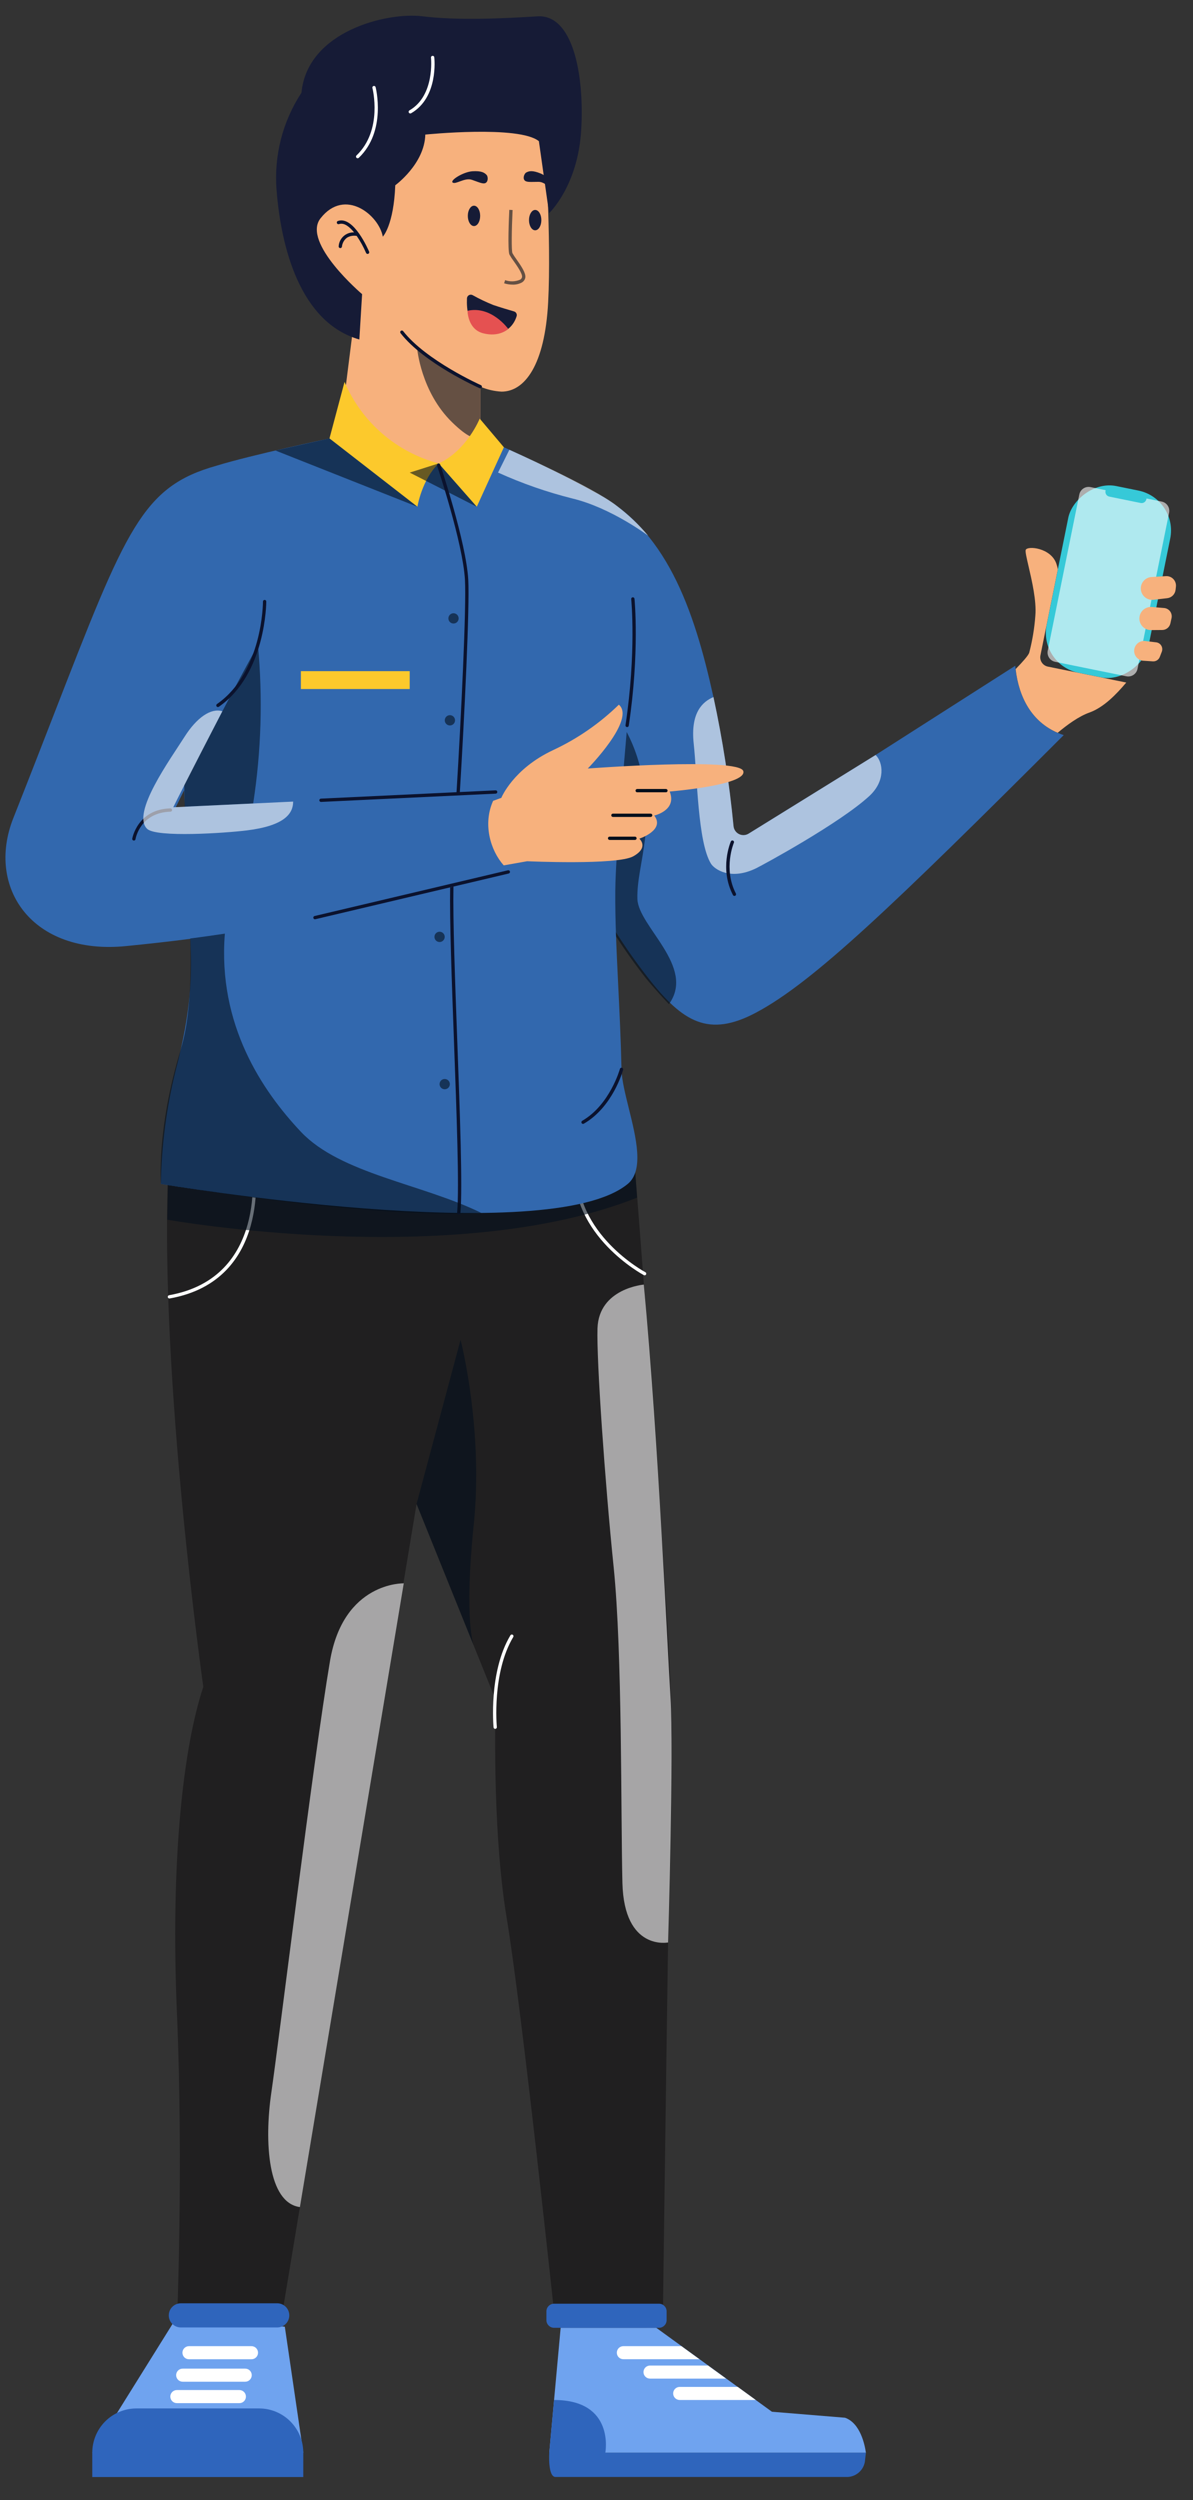 <svg width="84" height="176" viewBox="0 0 84 176" fill="none" xmlns="http://www.w3.org/2000/svg">
<rect x="0" y="0" width="84" height="176" fill="#333333" stroke="none"/>
<path d="M44.653 81.561C44.653 81.561 47.443 116.579 47.288 122.318C47.133 128.057 46.669 163.424 46.669 163.424C46.669 163.424 42.954 165.441 39.084 163.424C39.084 163.424 36.762 141.552 35.678 135.038C34.595 128.523 34.904 119.681 34.904 119.681L29.331 105.876L19.707 163.874C19.707 163.874 14.78 165.131 12.458 163.58C12.458 163.58 12.922 152.566 12.458 141.708C11.993 130.85 12.922 122.938 14.316 118.75C14.316 118.75 11.222 97.034 11.841 82.453L44.653 81.561Z" fill="#201F20"/>
<path d="M11.929 91.413C11.936 91.413 11.943 91.412 11.949 91.411C19.149 90.127 17.967 82.13 17.954 82.049C17.944 81.986 17.884 81.943 17.821 81.953C17.758 81.963 17.714 82.022 17.724 82.086C17.737 82.164 18.882 89.938 11.909 91.181C11.849 91.192 11.808 91.246 11.813 91.306C11.818 91.366 11.869 91.413 11.929 91.413V91.413Z" fill="white"/>
<path d="M45.388 89.782C45.441 89.782 45.488 89.746 45.501 89.693C45.513 89.641 45.489 89.587 45.441 89.562C45.391 89.536 40.409 86.868 40.672 82.074C40.674 82.043 40.663 82.013 40.643 81.99C40.622 81.966 40.593 81.953 40.562 81.951C40.532 81.949 40.501 81.959 40.478 81.98C40.455 82.001 40.441 82.03 40.44 82.061C40.168 87.007 45.282 89.742 45.334 89.769C45.35 89.778 45.369 89.782 45.388 89.782Z" fill="white"/>
<path d="M34.867 121.709C34.871 121.709 34.875 121.709 34.879 121.709C34.91 121.706 34.938 121.691 34.957 121.667C34.977 121.643 34.986 121.612 34.983 121.581C34.98 121.543 34.629 117.764 36.139 115.242C36.172 115.187 36.154 115.116 36.099 115.083C36.044 115.049 35.972 115.067 35.939 115.123C34.389 117.711 34.748 121.566 34.752 121.604C34.757 121.664 34.807 121.709 34.867 121.709Z" fill="white"/>
<g style="mix-blend-mode:overlay" opacity="0.6">
<path d="M44.652 81.561L44.857 84.313C31.918 89.452 11.776 85.865 11.776 85.865L11.841 82.453L44.652 81.561Z" fill="#030F1C"/>
</g>
<g style="mix-blend-mode:overlay" opacity="0.6">
<path d="M29.331 105.876L32.429 94.319C32.429 94.319 34.053 100.578 33.356 107.349C32.659 114.12 33.356 115.846 33.356 115.846L29.331 105.876Z" fill="#030F1C"/>
</g>
<g style="mix-blend-mode:overlay" opacity="0.6">
<path d="M45.331 90.434C45.331 90.434 42.163 90.693 42.07 93.517C41.997 95.754 42.589 104.272 43.208 110.322C43.827 116.371 43.707 127.747 43.825 132.555C43.943 137.364 47.04 136.747 47.04 136.747C47.04 136.747 47.442 123.063 47.213 119.522C46.984 115.98 46.388 101.874 45.331 90.434" fill="white"/>
</g>
<g style="mix-blend-mode:overlay" opacity="0.6">
<path d="M28.428 111.465C28.428 111.465 24.183 111.342 23.236 116.931C22.073 123.8 19.624 143.776 19.108 147.292C18.592 150.808 18.861 155.073 21.117 155.376L28.428 111.465Z" fill="white"/>
</g>
<path fill-rule="evenodd" clip-rule="evenodd" d="M20.055 163.8L12.524 163L6.497 172.666H21.354L20.055 163.8ZM54.351 169.783L46.209 163.874H39.476L38.674 172.666H60.969C60.891 172.12 60.585 170.589 59.498 170.205L54.351 169.783Z" fill="#6FA3EF"/>
<path fill-rule="evenodd" clip-rule="evenodd" d="M18.168 165.628C18.168 165.373 17.962 165.167 17.707 165.167H13.306C13.051 165.167 12.845 165.373 12.845 165.628C12.845 165.883 13.051 166.089 13.306 166.089H17.707C17.962 166.089 18.168 165.883 18.168 165.628ZM17.265 166.748C17.519 166.748 17.726 166.954 17.726 167.209C17.726 167.463 17.519 167.67 17.265 167.67H12.863C12.609 167.67 12.402 167.463 12.402 167.209C12.402 166.954 12.609 166.748 12.863 166.748H17.265ZM16.855 168.256C17.109 168.256 17.316 168.463 17.316 168.717C17.316 168.972 17.109 169.178 16.855 169.178H12.453C12.199 169.178 11.992 168.972 11.992 168.717C11.992 168.463 12.199 168.256 12.453 168.256H16.855ZM51.945 168.036H47.857C47.603 168.036 47.398 168.242 47.398 168.496C47.398 168.75 47.603 168.956 47.857 168.956H53.211L51.945 168.036ZM45.767 166.532H49.855L51.122 167.451H45.767C45.514 167.451 45.308 167.246 45.308 166.992C45.308 166.738 45.514 166.532 45.767 166.532ZM47.978 165.167H43.89C43.636 165.167 43.431 165.373 43.431 165.627C43.431 165.88 43.636 166.086 43.89 166.086H49.245L47.978 165.167Z" fill="white"/>
<path fill-rule="evenodd" clip-rule="evenodd" d="M19.519 162.149C19.988 162.149 20.369 162.53 20.369 163C20.369 163.469 19.988 163.85 19.519 163.85H12.735C12.265 163.85 11.884 163.469 11.884 163C11.884 162.53 12.265 162.149 12.735 162.149H19.519ZM42.622 172.666C42.622 172.666 43.319 168.956 39.013 168.956L38.675 172.666C38.675 172.666 38.557 174.376 39.116 174.376H59.56C60.211 174.408 60.783 173.951 60.896 173.308L60.969 172.666H42.622ZM46.401 162.178H39.01C38.714 162.178 38.474 162.418 38.474 162.715V163.338C38.474 163.634 38.714 163.874 39.01 163.874H46.401C46.696 163.874 46.936 163.634 46.936 163.338V162.714C46.936 162.418 46.696 162.178 46.401 162.178ZM18.244 169.551H9.607C8.782 169.551 7.991 169.879 7.408 170.463C6.825 171.048 6.497 171.84 6.497 172.666V174.38H21.354V172.666C21.354 170.946 19.962 169.551 18.244 169.551Z" fill="#2F65BC"/>
<path d="M21.226 16.351C21.226 12.628 25.328 13.815 26.027 14.048C26.725 14.281 28.354 8.917 28.354 8.917C28.354 8.917 36.733 8.217 38.363 9.85C38.363 9.85 38.828 16.847 38.596 21.278C38.363 25.71 36.942 27.571 35.312 27.571C34.797 27.542 34.291 27.424 33.816 27.221V35.379L23.96 30.26L25.174 20.623C25.124 20.594 25.096 20.579 25.096 20.579C25.096 20.579 21.226 19.867 21.226 16.351Z" fill="#F7B17D"/>
<path d="M38.661 15.007C38.661 15.007 40.69 13.116 40.923 9.151C41.156 5.186 40.318 0.995 37.841 1.15C35.364 1.305 32.217 1.452 29.74 1.146C27.263 0.839 21.638 2.184 21.226 6.527C19.903 8.545 19.286 10.945 19.471 13.352C19.781 17.385 21.121 22.706 25.302 23.9L25.496 20.708C25.496 20.708 21.226 17.082 22.568 15.37C24.291 13.173 26.695 15.162 26.953 16.662C26.953 16.662 27.721 15.884 27.831 13.042C27.831 13.042 29.895 11.543 29.946 9.474C29.946 9.474 36.551 8.802 37.944 9.94L38.661 15.007Z" fill="#161B36"/>
<g style="mix-blend-mode:overlay" opacity="0.6">
<path d="M33.809 27.21C33.809 27.21 30.454 25.646 29.371 24.509C29.371 24.509 29.621 27.576 31.836 29.731C34.051 31.887 33.809 30.145 33.809 30.145L33.809 27.21Z" fill="#030F1C"/>
</g>
<ellipse cx="0.435" cy="0.717" rx="0.435" ry="0.717" transform="matrix(-1 0 0 1 33.809 14.481)" fill="#161B36"/>
<ellipse cx="0.435" cy="0.717" rx="0.435" ry="0.717" transform="matrix(-1 0 0 1 38.117 14.779)" fill="#161B36"/>
<path d="M34.273 12.329C34.118 12.154 33.906 12.019 33.267 12.057C32.629 12.096 31.661 12.697 31.874 12.852C32.087 13.008 32.725 12.484 33.228 12.659C33.731 12.833 34.02 12.977 34.189 12.882C34.402 12.762 34.348 12.413 34.273 12.329Z" fill="#161B36"/>
<path d="M37.041 12.151C37.243 12.036 37.489 11.976 38.081 12.22C38.672 12.463 39.394 13.345 39.143 13.423C38.892 13.501 38.456 12.799 37.923 12.801C37.391 12.803 37.071 12.846 36.942 12.701C36.779 12.519 36.943 12.206 37.041 12.151Z" fill="#161B36"/>
<g style="mix-blend-mode:overlay" opacity="0.6">
<path d="M36.096 20.038C36.321 20.046 36.543 19.994 36.741 19.888C36.871 19.815 36.962 19.688 36.988 19.541C37.036 19.237 36.726 18.766 36.346 18.228C36.25 18.099 36.161 17.965 36.082 17.825C36.004 17.659 36.026 16.149 36.092 14.785L35.86 14.773C35.837 15.247 35.73 17.622 35.871 17.924C35.955 18.076 36.051 18.223 36.156 18.362C36.395 18.701 36.795 19.269 36.758 19.504C36.742 19.584 36.691 19.652 36.619 19.689C36.285 19.833 35.909 19.845 35.567 19.721L35.495 19.944C35.69 20.006 35.892 20.037 36.096 20.038Z" fill="#030F1C"/>
</g>
<path d="M36.378 22.257C36.398 22.188 36.389 22.114 36.355 22.052C36.32 21.989 36.261 21.943 36.193 21.924C35.85 21.824 35.219 21.638 34.738 21.474C34.237 21.274 33.749 21.042 33.279 20.778C33.197 20.733 33.098 20.734 33.016 20.78C32.935 20.826 32.883 20.911 32.879 21.005C32.847 21.722 32.933 23.124 34.059 23.41C35.429 23.758 36.147 23.015 36.378 22.257Z" fill="#161B36"/>
<path d="M35.783 23.152C35.783 23.152 34.604 21.502 32.92 21.879C32.92 21.879 32.917 23.167 34.003 23.458C35.172 23.77 35.783 23.152 35.783 23.152Z" fill="#E55151"/>
<path d="M23.794 15.556C24.908 15.177 25.946 17.612 25.99 17.716C26.015 17.775 25.987 17.843 25.928 17.868C25.869 17.893 25.8 17.865 25.775 17.806C25.595 17.386 25.374 16.984 25.115 16.607C24.88 16.566 24.639 16.61 24.433 16.732C24.23 16.884 24.099 17.116 24.075 17.369C24.066 17.425 24.017 17.467 23.961 17.467C23.954 17.467 23.948 17.466 23.942 17.465C23.911 17.46 23.884 17.443 23.866 17.418C23.848 17.393 23.841 17.362 23.846 17.331C23.886 16.767 24.366 16.337 24.93 16.361C24.599 15.95 24.221 15.657 23.869 15.777C23.829 15.791 23.786 15.782 23.755 15.754C23.723 15.727 23.709 15.685 23.717 15.644C23.725 15.603 23.755 15.57 23.794 15.556H23.794Z" fill="#0B122D"/>
<path d="M33.816 27.339C33.871 27.339 33.919 27.3 33.93 27.246C33.941 27.192 33.914 27.138 33.863 27.116C33.825 27.098 30.001 25.384 28.387 23.312C28.347 23.261 28.274 23.252 28.223 23.292C28.173 23.331 28.164 23.405 28.203 23.455C29.854 25.574 33.61 27.258 33.769 27.329C33.784 27.335 33.8 27.339 33.816 27.339Z" fill="#0B122D"/>
<path d="M28.889 7.988C28.909 7.988 28.929 7.983 28.947 7.973C30.874 6.862 30.591 4.147 30.578 4.032C30.575 4.001 30.56 3.973 30.535 3.954C30.511 3.934 30.48 3.926 30.449 3.93C30.385 3.937 30.339 3.995 30.346 4.059C30.35 4.085 30.625 6.736 28.83 7.771C28.785 7.797 28.762 7.851 28.776 7.902C28.79 7.953 28.836 7.988 28.889 7.988L28.889 7.988Z" fill="white"/>
<path d="M25.183 11.143C25.213 11.143 25.241 11.131 25.263 11.11C27.235 9.223 26.455 6.166 26.447 6.136C26.43 6.073 26.366 6.036 26.304 6.053C26.242 6.069 26.205 6.133 26.222 6.195C26.229 6.225 26.973 9.151 25.102 10.942C25.068 10.975 25.057 11.025 25.075 11.069C25.093 11.114 25.135 11.143 25.183 11.143H25.183Z" fill="white"/>
<rect width="7.325" height="13.415" rx="2.867" transform="matrix(-0.98 -0.199 -0.198 0.98 82.963 35.105)" fill="#36C9D8"/>
<g style="mix-blend-mode:overlay" opacity="0.6">
<path d="M73.772 45.803L75.995 34.813C76.069 34.451 76.421 34.218 76.782 34.291L77.849 34.508L77.839 34.557C77.821 34.646 77.839 34.739 77.889 34.815C77.939 34.891 78.018 34.943 78.107 34.961L80.314 35.41C80.403 35.428 80.496 35.41 80.572 35.36C80.647 35.309 80.7 35.231 80.718 35.142L80.728 35.092L81.795 35.309C82.156 35.383 82.39 35.735 82.317 36.097L80.093 47.087C80.058 47.261 79.956 47.414 79.808 47.512C79.66 47.61 79.48 47.645 79.307 47.61L74.293 46.591C74.12 46.556 73.968 46.453 73.87 46.306C73.772 46.158 73.737 45.977 73.772 45.803Z" fill="white"/>
</g>
<path fill-rule="evenodd" clip-rule="evenodd" d="M3.793 50.297C2.959 52.444 2.019 54.865 0.937 57.597C-0.993 62.474 2.245 67.262 8.875 66.603C10.382 66.453 11.866 66.29 13.404 66.091C13.519 68.583 13.496 71.067 12.362 75.385C11.719 77.992 11.372 80.663 11.329 83.348C11.329 83.348 38.622 87.95 44.199 83.348C45.357 82.392 44.789 80.102 44.273 78.021C44.019 76.995 43.777 76.02 43.761 75.281C43.716 73.208 43.62 71.236 43.529 69.369C43.466 68.072 43.406 66.825 43.366 65.629C44.078 66.751 44.845 67.836 45.665 68.881C48.076 71.955 49.898 73.059 53.231 71.288C57.246 69.155 62.824 63.814 74.898 51.75C72.751 51.052 71.686 49.171 71.485 46.868L61.648 53.151L52.708 58.687C52.503 58.814 52.247 58.827 52.031 58.719C51.815 58.612 51.669 58.401 51.646 58.161C51.351 55.106 50.879 52.072 50.233 49.072C48.856 42.799 46.867 37.165 41.787 34.61C39.095 33.101 35.479 31.487 35.479 31.487L30.887 32.625L23.197 30.866C23.197 30.866 17.658 32.039 15.247 32.785C10.026 34.251 8.895 37.162 3.793 50.297ZM12.968 55.626L13.013 56.8L12.375 56.83C12.585 56.399 12.759 56.044 12.968 55.626Z" fill="#3268AE"/>
<path fill-rule="evenodd" clip-rule="evenodd" d="M24.259 26.885L23.198 30.866L29.39 35.675C29.39 35.675 29.7 33.762 30.887 32.624L33.57 35.675L35.479 31.487L33.776 29.47C33.776 29.47 32.873 31.718 30.887 32.624C27.913 31.837 25.467 29.719 24.259 26.885ZM21.185 47.248H28.848V48.507H21.185V47.248Z" fill="#FCC92C"/>
<path d="M41.052 79.121C41.072 79.121 41.092 79.115 41.11 79.105C43.141 77.931 43.844 75.418 43.873 75.312C43.884 75.272 43.873 75.229 43.844 75.199C43.815 75.169 43.772 75.158 43.731 75.168C43.691 75.179 43.66 75.21 43.649 75.25C43.642 75.275 42.94 77.778 40.994 78.903C40.948 78.93 40.926 78.984 40.94 79.034C40.953 79.085 40.999 79.121 41.052 79.121Z" fill="#0B122D"/>
<path d="M44.157 51.187C44.214 51.187 44.263 51.145 44.272 51.088C45.047 45.924 44.679 42.189 44.675 42.152C44.668 42.088 44.612 42.042 44.548 42.048C44.517 42.051 44.489 42.066 44.47 42.09C44.45 42.114 44.441 42.145 44.444 42.176C44.448 42.212 44.813 45.921 44.042 51.053C44.037 51.084 44.045 51.115 44.063 51.14C44.081 51.165 44.109 51.181 44.139 51.186C44.145 51.187 44.151 51.187 44.157 51.187Z" fill="#0B122D"/>
<g style="mix-blend-mode:overlay" opacity="0.6">
<path d="M31.571 43.534C31.571 43.734 31.733 43.896 31.932 43.896C32.131 43.896 32.293 43.734 32.293 43.534C32.293 43.334 32.131 43.172 31.932 43.172C31.836 43.172 31.744 43.21 31.676 43.278C31.609 43.346 31.571 43.438 31.571 43.534Z" fill="#030F1C"/>
</g>
<g style="mix-blend-mode:overlay" opacity="0.6">
<path d="M31.317 50.709C31.317 50.855 31.405 50.987 31.54 51.044C31.675 51.1 31.83 51.069 31.934 50.965C32.037 50.862 32.068 50.706 32.012 50.571C31.956 50.435 31.825 50.347 31.678 50.347C31.479 50.347 31.317 50.509 31.317 50.709Z" fill="#030F1C"/>
</g>
<g style="mix-blend-mode:overlay" opacity="0.6">
<path d="M30.59 65.955C30.59 66.101 30.678 66.233 30.813 66.29C30.948 66.346 31.103 66.315 31.206 66.211C31.31 66.108 31.341 65.952 31.285 65.817C31.229 65.682 31.098 65.593 30.951 65.593C30.752 65.593 30.59 65.755 30.59 65.955Z" fill="#030F1C"/>
</g>
<g style="mix-blend-mode:overlay" opacity="0.6">
<path d="M30.951 76.32C30.951 76.467 31.039 76.599 31.174 76.655C31.309 76.711 31.465 76.68 31.568 76.577C31.671 76.473 31.702 76.317 31.646 76.182C31.59 76.047 31.459 75.959 31.312 75.959C31.113 75.959 30.951 76.12 30.951 76.32Z" fill="#030F1C"/>
</g>
<g style="mix-blend-mode:overlay" opacity="0.6">
<path d="M33.569 35.675L28.848 33.27L30.886 32.624L33.569 35.675Z" fill="#030F1C"/>
</g>
<path d="M32.137 55.895C32.476 50.373 32.843 42.708 32.738 40.826C32.593 38.21 30.794 32.838 30.776 32.784C30.762 32.745 30.771 32.701 30.799 32.669C30.826 32.638 30.868 32.623 30.909 32.632C30.95 32.64 30.984 32.67 30.997 32.71C31.015 32.764 32.824 38.166 32.971 40.814C33.075 42.697 32.71 50.354 32.371 55.883L32.137 55.895Z" fill="#0B122D"/>
<path d="M31.929 62.414C31.883 64.751 32.043 69.105 32.199 73.343C32.384 78.368 32.575 83.564 32.421 85.374C32.416 85.434 32.366 85.481 32.306 85.481C32.302 85.481 32.299 85.481 32.296 85.48C32.232 85.475 32.184 85.418 32.189 85.354C32.342 83.558 32.151 78.369 31.966 73.352C31.812 69.152 31.653 64.837 31.695 62.472C31.773 62.452 31.85 62.433 31.929 62.414Z" fill="#0B122D"/>
<g style="mix-blend-mode:overlay" opacity="0.6">
<path d="M12.974 55.263C13.355 54.506 13.883 53.478 14.868 51.577C14.952 51.416 15.036 51.253 15.122 51.09C15.206 50.929 15.292 50.766 15.378 50.603C16.235 48.966 17.175 47.205 18.162 45.407C18.508 49.126 18.396 52.873 17.827 56.564L13.004 56.792C12.991 56.242 12.981 55.729 12.974 55.263Z" fill="#030F1C"/>
</g>
<g style="mix-blend-mode:overlay" opacity="0.6">
<path d="M13.399 66.069C14.192 65.966 15 65.852 15.833 65.726C15.319 72.154 18.476 76.801 21.185 79.676C23.977 82.639 29.751 83.348 33.897 85.393C25.959 85.83 11.33 83.348 11.33 83.348C11.33 83.348 11.01 79.497 12.727 73.886C13.327 71.927 13.486 69.286 13.399 66.069Z" fill="#030F1C"/>
</g>
<g style="mix-blend-mode:overlay" opacity="0.6">
<path d="M29.39 35.675L19.4 31.718L23.198 30.866L29.39 35.675Z" fill="#030F1C"/>
</g>
<g style="mix-blend-mode:overlay" opacity="0.6">
<path d="M43.323 62.717C43.337 61.096 43.546 58.358 43.809 55.244C43.91 54.048 44.019 52.797 44.126 51.532C44.423 52.096 44.67 52.685 44.865 53.292C46.367 57.988 44.809 60.794 44.879 63.281C44.933 65.219 49.01 68.057 47.1 70.693C46.111 69.645 45.488 68.881 45.488 68.881C44.719 67.901 44.018 66.912 43.376 65.918C43.337 64.807 43.314 63.739 43.323 62.717Z" fill="#030F1C"/>
</g>
<g style="mix-blend-mode:overlay" opacity="0.6">
<path d="M53.249 61.12C53.74 60.879 59.112 57.964 61.202 56.047C62.363 54.982 62.188 53.667 61.652 53.151L52.712 58.687C52.507 58.814 52.251 58.827 52.035 58.719C51.819 58.612 51.673 58.401 51.65 58.161C51.355 55.106 50.883 52.072 50.237 49.072C49.463 49.398 48.612 50.173 48.844 52.345C49.099 54.725 49.128 59.284 50.057 60.799C50.293 61.185 51.431 62.014 53.249 61.12Z" fill="white"/>
</g>
<path d="M51.711 63.072C51.751 63.073 51.789 63.051 51.81 63.017C51.831 62.982 51.833 62.938 51.814 62.902C50.909 61.152 51.665 59.348 51.673 59.33C51.69 59.292 51.685 59.248 51.66 59.214C51.635 59.18 51.594 59.162 51.553 59.167C51.511 59.172 51.475 59.199 51.459 59.238C51.426 59.315 50.65 61.159 51.607 63.01C51.627 63.048 51.667 63.072 51.711 63.072Z" fill="#0B122D"/>
<g style="mix-blend-mode:overlay" opacity="0.6">
<path d="M45.647 37.721C45.647 37.721 43.04 35.75 40.293 35.091C38.5 34.641 36.752 34.031 35.068 33.268L35.865 31.664C35.865 31.664 41.789 34.302 43.439 35.621C44.25 36.237 44.99 36.941 45.647 37.721" fill="white"/>
</g>
<path d="M15.344 49.776C15.368 49.776 15.391 49.768 15.411 49.755C18.739 47.439 18.749 42.399 18.749 42.348C18.749 42.284 18.697 42.233 18.633 42.232H18.632C18.568 42.233 18.516 42.285 18.516 42.35C18.517 42.399 18.504 47.318 15.278 49.563C15.236 49.592 15.218 49.645 15.233 49.694C15.248 49.742 15.293 49.776 15.344 49.776Z" fill="#0B122D"/>
<path d="M22.601 56.455L22.607 56.455L34.905 55.872C34.936 55.87 34.965 55.857 34.985 55.834C35.006 55.811 35.017 55.781 35.016 55.75C35.015 55.719 35.001 55.689 34.978 55.668C34.955 55.647 34.925 55.637 34.894 55.639L22.596 56.222C22.532 56.225 22.483 56.278 22.485 56.341C22.486 56.404 22.538 56.455 22.601 56.455V56.455Z" fill="#0B122D"/>
<path d="M22.177 64.716C22.186 64.716 22.195 64.715 22.204 64.712L35.82 61.494C35.882 61.479 35.92 61.416 35.906 61.354C35.891 61.291 35.828 61.253 35.766 61.267L22.15 64.486C22.093 64.499 22.055 64.554 22.061 64.612C22.068 64.671 22.118 64.716 22.177 64.716Z" fill="#0B122D"/>
<path d="M9.427 59.175C9.483 59.175 9.532 59.134 9.541 59.078C9.554 59.001 9.878 57.202 12.005 57.141C12.069 57.139 12.12 57.085 12.118 57.021C12.112 56.958 12.061 56.91 11.998 56.908C9.675 56.975 9.315 59.019 9.312 59.04C9.307 59.07 9.314 59.102 9.332 59.127C9.35 59.152 9.377 59.169 9.408 59.174C9.414 59.175 9.42 59.175 9.427 59.175Z" fill="#0B122D"/>
<g style="mix-blend-mode:overlay" opacity="0.6">
<path d="M17.387 58.459C20.038 58.13 20.641 57.276 20.641 56.431L12.199 56.83C12.811 55.578 15.57 50.236 15.656 50.072C14.86 49.817 13.845 50.523 12.995 51.867C12.001 53.437 9.221 57.257 10.359 58.349C11.014 58.978 15.885 58.646 17.387 58.459Z" fill="white"/>
</g>
<path fill-rule="evenodd" clip-rule="evenodd" d="M72.9 43.335C72.989 42.309 72.654 40.869 72.421 39.864C72.282 39.267 72.18 38.824 72.222 38.712C72.335 38.41 73.993 38.553 74.381 39.687C74.424 39.815 74.458 39.944 74.484 40.076L73.258 46.14C73.222 46.314 73.258 46.495 73.355 46.642C73.453 46.79 73.606 46.893 73.779 46.928L79.302 48.05C78.585 48.898 77.708 49.804 76.702 50.164C75.951 50.434 75.133 51.029 74.472 51.588C72.678 50.82 71.745 49.141 71.511 47.102C71.981 46.623 72.394 46.161 72.467 45.956C72.691 45.098 72.837 44.22 72.9 43.335ZM81.202 42.226C80.91 42.253 80.627 42.119 80.463 41.876C80.298 41.633 80.279 41.32 80.413 41.058C80.546 40.797 80.811 40.629 81.104 40.621L82.093 40.559C82.29 40.547 82.482 40.623 82.618 40.766C82.754 40.909 82.82 41.105 82.798 41.301L82.774 41.521C82.74 41.831 82.496 42.076 82.187 42.112L81.202 42.226ZM81.121 42.733C80.738 42.694 80.381 42.928 80.263 43.294C80.182 43.547 80.228 43.823 80.388 44.035C80.548 44.247 80.801 44.367 81.066 44.358L81.839 44.351C82.112 44.348 82.348 44.157 82.407 43.889L82.489 43.515C82.525 43.349 82.488 43.176 82.388 43.039C82.287 42.903 82.132 42.817 81.964 42.803L81.121 42.733ZM80.695 45.136L81.407 45.219C81.556 45.237 81.689 45.323 81.767 45.452C81.844 45.581 81.858 45.739 81.804 45.879L81.661 46.249C81.584 46.448 81.387 46.574 81.174 46.56L80.445 46.511C80.195 46.471 79.986 46.299 79.899 46.06C79.812 45.822 79.86 45.556 80.026 45.364C80.191 45.172 80.447 45.084 80.695 45.136ZM35.298 56.168L34.721 56.379C33.988 58 34.52 59.857 35.467 60.921L37.117 60.63C37.117 60.63 43.447 60.918 44.587 60.284C45.727 59.651 45.016 59.041 45.016 59.041C45.016 59.041 46.852 58.442 46.066 57.413C46.066 57.413 47.688 57.056 47.152 55.723C47.152 55.723 52.598 55.281 52.338 54.289C52.077 53.297 41.386 54.103 41.386 54.103C41.386 54.103 44.792 50.647 43.574 49.608C42.224 50.925 40.663 52.004 38.956 52.802C36.124 54.123 35.298 56.168 35.298 56.168Z" fill="#F7B17D"/>
<path d="M44.748 55.66C44.748 55.629 44.761 55.599 44.782 55.578C44.804 55.556 44.834 55.543 44.865 55.544H46.889C46.953 55.544 47.005 55.596 47.005 55.66C47.005 55.724 46.953 55.777 46.889 55.777H44.865C44.834 55.777 44.804 55.764 44.782 55.743C44.761 55.721 44.748 55.691 44.748 55.66Z" fill="#030F1C"/>
<path d="M43.04 57.395C43.04 57.364 43.053 57.335 43.074 57.313C43.096 57.291 43.126 57.279 43.157 57.279H45.813C45.878 57.279 45.93 57.331 45.93 57.395C45.93 57.46 45.878 57.512 45.813 57.512H43.157C43.126 57.512 43.096 57.5 43.074 57.478C43.053 57.456 43.04 57.426 43.04 57.395Z" fill="#030F1C"/>
<path d="M42.923 58.898H44.708C44.772 58.898 44.824 58.95 44.824 59.014C44.824 59.078 44.772 59.131 44.708 59.131H42.923C42.858 59.131 42.806 59.078 42.806 59.014C42.806 58.95 42.858 58.898 42.923 58.898Z" fill="#030F1C"/>
</svg>
